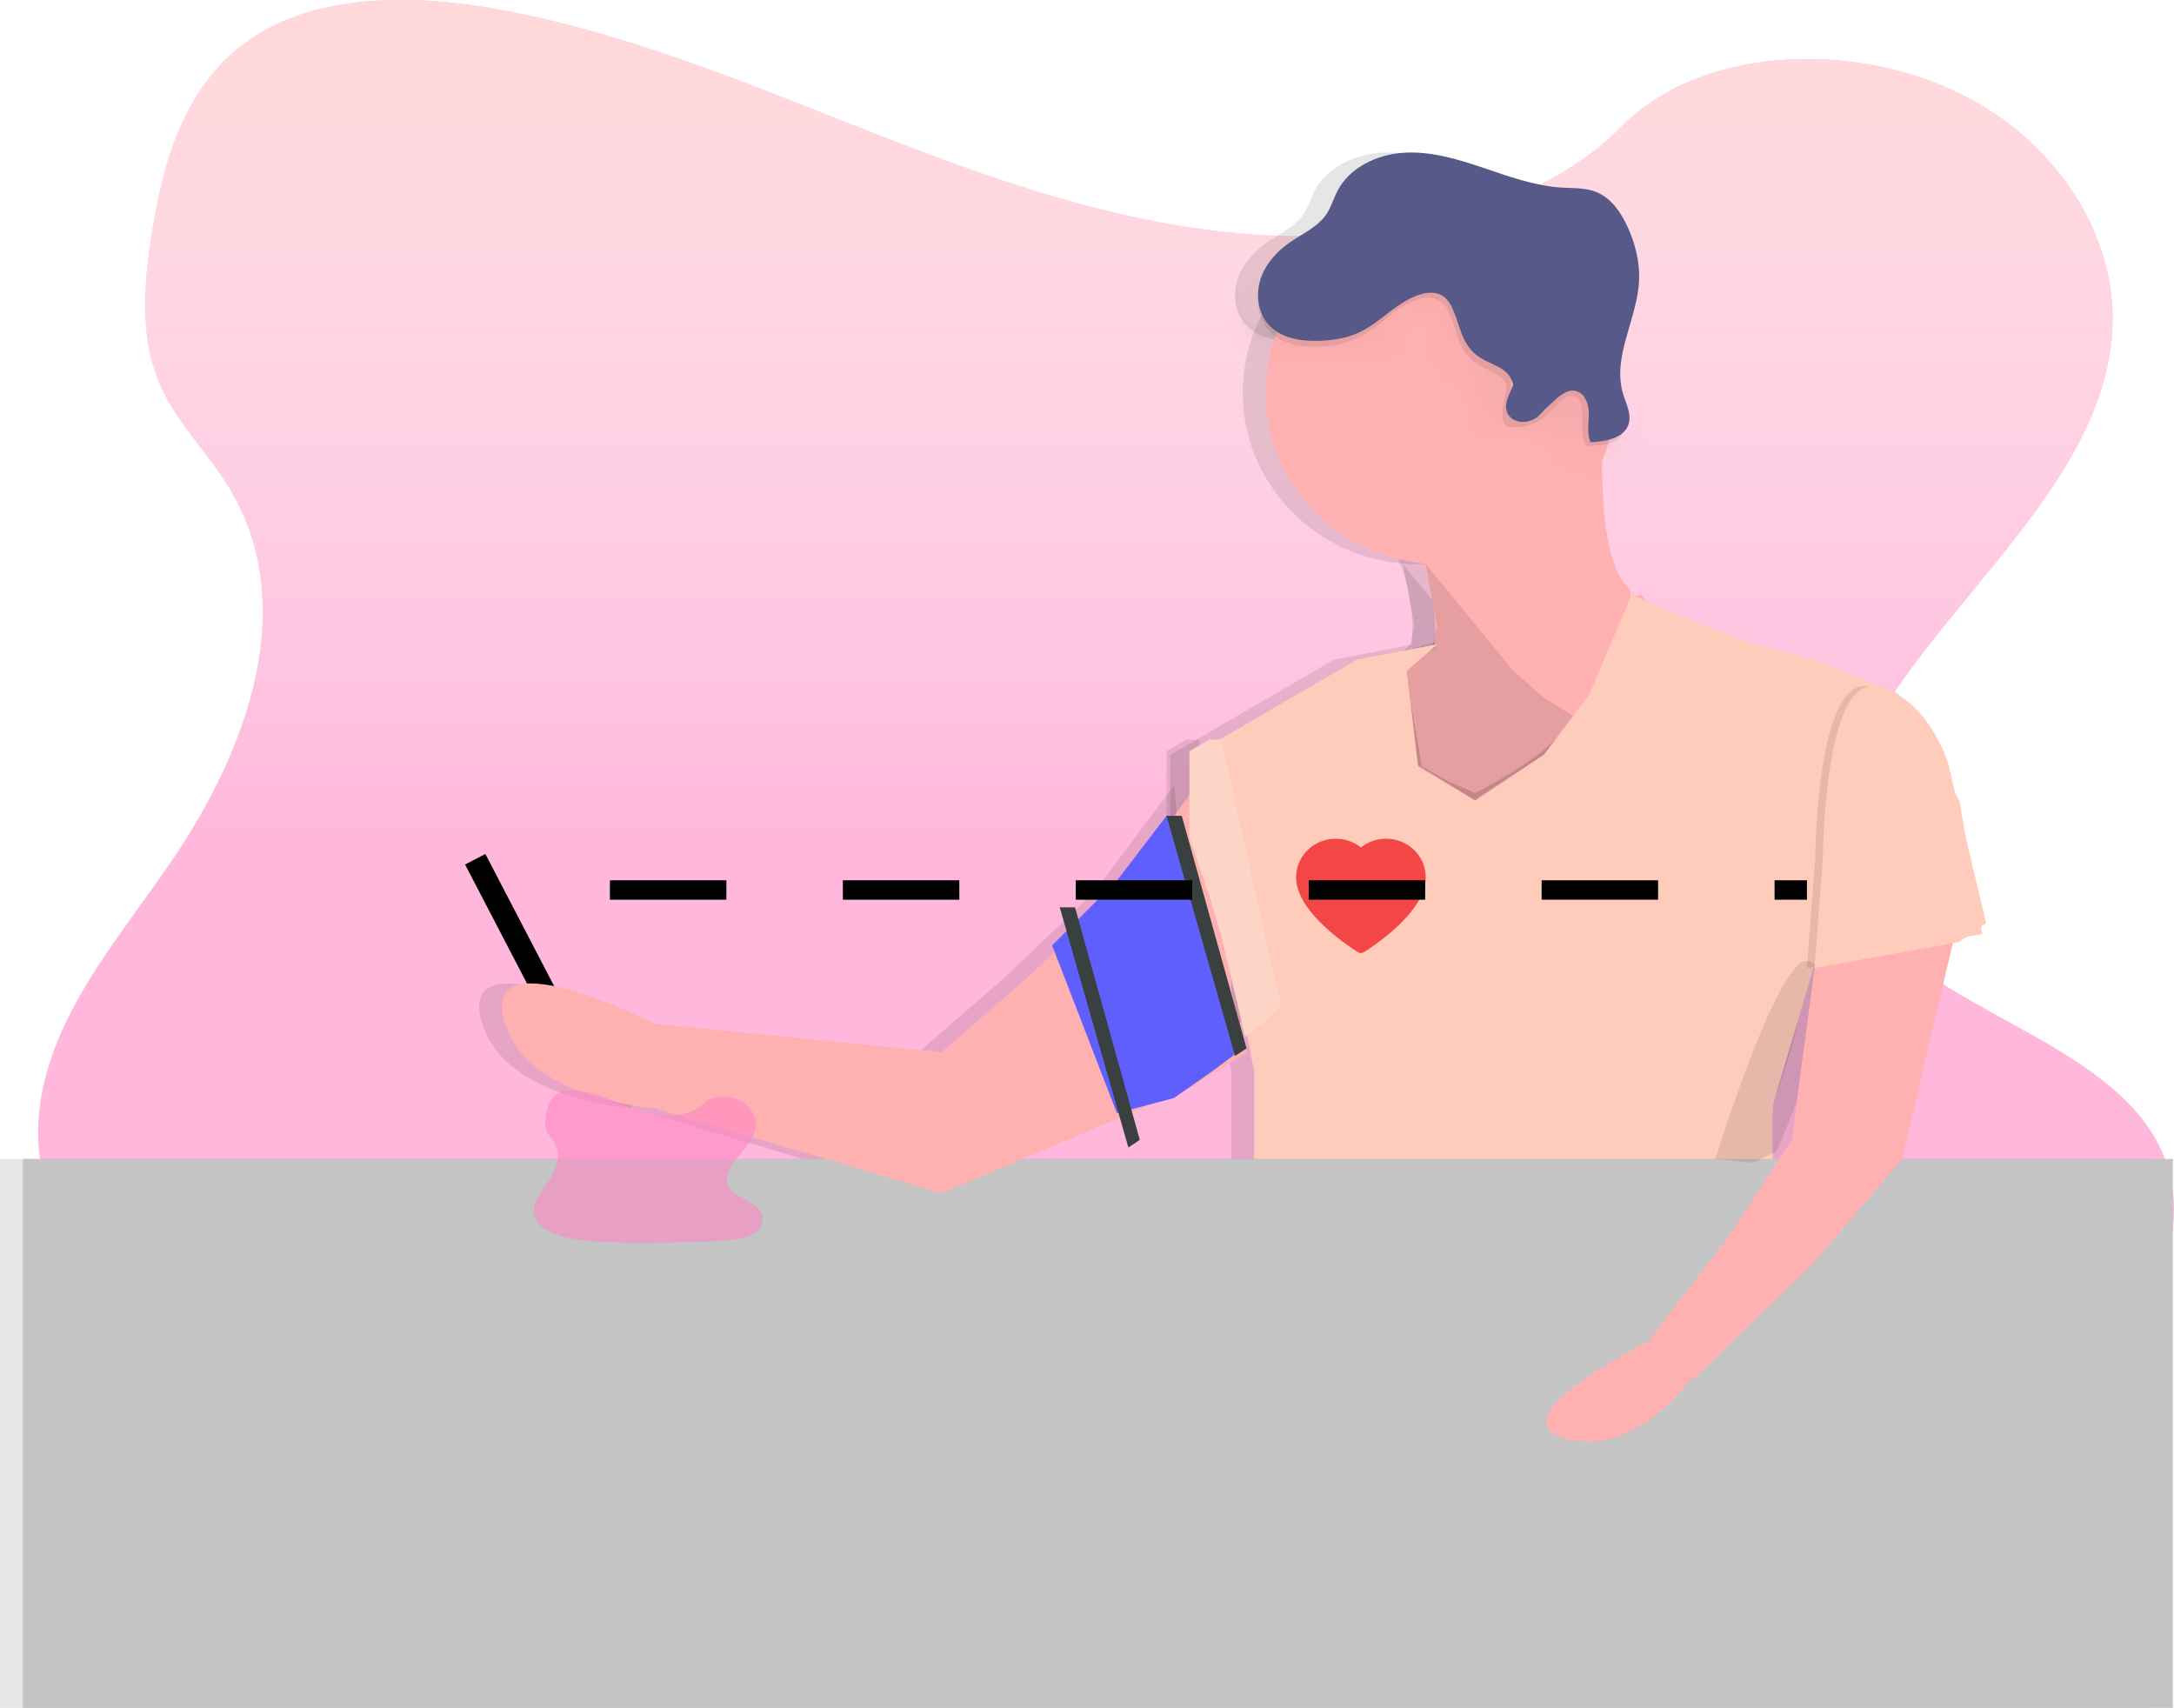 <svg width="56" height="44" viewBox="0 0 56 44" fill="none" xmlns="http://www.w3.org/2000/svg">
<g opacity="0.6">
<path d="M32.949 6.075C29.421 5.952 26.059 4.813 22.854 3.566C19.648 2.32 16.471 0.939 13.027 0.278C10.812 -0.147 8.279 -0.207 6.495 0.981C4.778 2.124 4.223 4.098 3.925 5.928C3.701 7.306 3.57 8.756 4.184 10.046C4.611 10.941 5.369 11.693 5.893 12.551C7.717 15.535 6.427 19.215 4.451 22.131C3.524 23.499 2.448 24.801 1.733 26.256C1.018 27.712 0.687 29.379 1.313 30.863C1.933 32.333 3.411 33.439 5.013 34.216C8.266 35.792 12.099 36.244 15.837 36.502C24.111 37.068 32.43 36.823 40.726 36.578C43.796 36.486 46.88 36.395 49.9 35.919C51.577 35.655 53.309 35.236 54.527 34.225C56.072 32.942 56.456 30.77 55.42 29.16C53.682 26.462 48.879 25.791 47.664 22.895C46.996 21.301 47.682 19.525 48.654 18.046C50.737 14.875 54.23 12.092 54.414 8.467C54.541 5.977 52.862 3.483 50.265 2.305C47.544 1.069 43.77 1.225 41.763 3.268C39.695 5.373 36.062 6.183 32.949 6.075Z" fill="#FF87C3"/>
<path d="M32.949 6.075C29.421 5.952 26.059 4.813 22.854 3.566C19.648 2.32 16.471 0.939 13.027 0.278C10.812 -0.147 8.279 -0.207 6.495 0.981C4.778 2.124 4.223 4.098 3.925 5.928C3.701 7.306 3.57 8.756 4.184 10.046C4.611 10.941 5.369 11.693 5.893 12.551C7.717 15.535 6.427 19.215 4.451 22.131C3.524 23.499 2.448 24.801 1.733 26.256C1.018 27.712 0.687 29.379 1.313 30.863C1.933 32.333 3.411 33.439 5.013 34.216C8.266 35.792 12.099 36.244 15.837 36.502C24.111 37.068 32.43 36.823 40.726 36.578C43.796 36.486 46.88 36.395 49.9 35.919C51.577 35.655 53.309 35.236 54.527 34.225C56.072 32.942 56.456 30.77 55.42 29.16C53.682 26.462 48.879 25.791 47.664 22.895C46.996 21.301 47.682 19.525 48.654 18.046C50.737 14.875 54.23 12.092 54.414 8.467C54.541 5.977 52.862 3.483 50.265 2.305C47.544 1.069 43.77 1.225 41.763 3.268C39.695 5.373 36.062 6.183 32.949 6.075Z" fill="url(#paint0_linear)"/>
</g>
<path d="M32.601 18.425L36.091 16.768L41.695 15.319L43.599 18.425L39.58 21.014H35.139L32.601 18.425Z" fill="black" fill-opacity="0.1"/>
<path d="M37.638 18.244L36.359 16.728C36.405 16.203 36.376 15.685 36.274 15.201C36.163 14.696 35.973 14.179 35.653 13.849C34.844 13.014 40.694 11.337 40.694 11.337C40.676 11.722 40.673 12.105 40.687 12.485C40.717 13.409 40.851 14.631 41.322 15.095C42.121 15.884 37.638 18.244 37.638 18.244Z" fill="black" fill-opacity="0.1"/>
<path d="M39.966 18.461L39.18 17.97L38.394 17.282L36.136 14.533L36.431 16.104L36.332 16.595L35.645 17.282L35.841 19.639L37.413 20.621L39.18 19.541L39.966 18.461Z" fill="black" fill-opacity="0.1"/>
<ellipse cx="36.529" cy="10.114" rx="4.517" ry="4.419" fill="black" fill-opacity="0.1"/>
<g opacity="0.1">
<mask id="path-6-inside-1" fill="white">
<path d="M40.457 11.194C40.357 10.969 40.356 10.754 40.358 10.507C40.36 10.259 40.188 10.043 39.957 9.974C39.495 9.841 38.824 10.853 38.493 10.802C38.144 10.679 38.465 9.902 38.264 9.587C38.105 9.337 37.787 9.268 37.54 9.111C37.013 8.778 37.029 8.245 36.785 7.741C36.528 7.212 35.988 7.368 35.518 7.68C35.161 7.918 34.853 8.235 34.472 8.425C34.142 8.589 33.77 8.648 33.404 8.657C32.959 8.668 32.474 8.586 32.167 8.252C31.931 7.996 31.846 7.619 31.895 7.266C31.886 7.291 31.879 7.315 31.871 7.339C31.752 7.743 31.822 8.218 32.101 8.525C32.407 8.859 32.892 8.94 33.338 8.93C33.705 8.921 34.075 8.861 34.406 8.698C34.788 8.508 35.096 8.19 35.452 7.953C35.922 7.641 36.463 7.485 36.719 8.014C36.963 8.518 36.948 9.051 37.474 9.384C37.723 9.538 38.039 9.61 38.199 9.86C38.296 10.016 37.917 10.875 38.264 10.998C39.376 11.104 39.503 10.079 39.966 10.212C40.197 10.279 40.164 10.653 40.162 10.9C40.16 11.147 40.162 11.263 40.26 11.489C40.643 11.471 41.11 11.484 41.221 11.104C41.236 11.05 41.243 10.993 41.242 10.937C41.08 11.225 40.801 11.178 40.457 11.194Z"/>
</mask>
<path d="M40.457 11.194C40.357 10.969 40.356 10.754 40.358 10.507C40.36 10.259 40.188 10.043 39.957 9.974C39.495 9.841 38.824 10.853 38.493 10.802C38.144 10.679 38.465 9.902 38.264 9.587C38.105 9.337 37.787 9.268 37.54 9.111C37.013 8.778 37.029 8.245 36.785 7.741C36.528 7.212 35.988 7.368 35.518 7.68C35.161 7.918 34.853 8.235 34.472 8.425C34.142 8.589 33.77 8.648 33.404 8.657C32.959 8.668 32.474 8.586 32.167 8.252C31.931 7.996 31.846 7.619 31.895 7.266C31.886 7.291 31.879 7.315 31.871 7.339C31.752 7.743 31.822 8.218 32.101 8.525C32.407 8.859 32.892 8.94 33.338 8.93C33.705 8.921 34.075 8.861 34.406 8.698C34.788 8.508 35.096 8.19 35.452 7.953C35.922 7.641 36.463 7.485 36.719 8.014C36.963 8.518 36.948 9.051 37.474 9.384C37.723 9.538 38.039 9.61 38.199 9.86C38.296 10.016 37.917 10.875 38.264 10.998C39.376 11.104 39.503 10.079 39.966 10.212C40.197 10.279 40.164 10.653 40.162 10.9C40.16 11.147 40.162 11.263 40.26 11.489C40.643 11.471 41.11 11.484 41.221 11.104C41.236 11.05 41.243 10.993 41.242 10.937C41.08 11.225 40.801 11.178 40.457 11.194Z" fill="black" fill-opacity="0.1"/>
<path d="M40.457 11.194L39.542 11.598L39.819 12.225L40.503 12.193L40.457 11.194ZM39.957 9.974L40.244 9.016L40.233 9.013L39.957 9.974ZM38.493 10.802L38.161 11.745L38.247 11.775L38.338 11.79L38.493 10.802ZM38.264 9.587L37.42 10.124L37.422 10.126L38.264 9.587ZM37.54 9.111L37.005 9.957L37.006 9.957L37.54 9.111ZM36.785 7.741L37.685 7.305L37.684 7.305L36.785 7.741ZM35.518 7.68L34.965 6.847L34.964 6.847L35.518 7.68ZM34.472 8.425L34.916 9.321L34.917 9.321L34.472 8.425ZM33.404 8.657L33.381 7.657L33.38 7.657L33.404 8.657ZM32.167 8.252L32.904 7.576L32.903 7.576L32.167 8.252ZM31.895 7.266L32.885 7.404L30.951 6.935L31.895 7.266ZM31.871 7.339L30.916 7.043L30.912 7.055L31.871 7.339ZM32.101 8.525L31.361 9.198L31.364 9.201L32.101 8.525ZM33.338 8.93L33.361 9.929L33.362 9.929L33.338 8.93ZM34.406 8.698L34.85 9.594L34.851 9.593L34.406 8.698ZM35.452 7.953L34.899 7.12L34.898 7.121L35.452 7.953ZM36.719 8.014L37.619 7.578L37.619 7.578L36.719 8.014ZM37.474 9.384L36.939 10.229L36.948 10.235L37.474 9.384ZM38.199 9.86L39.047 9.33L39.042 9.321L38.199 9.86ZM38.264 10.998L37.93 11.941L38.046 11.982L38.169 11.993L38.264 10.998ZM39.966 10.212L40.243 9.252L40.242 9.251L39.966 10.212ZM40.26 11.489L39.344 11.89L39.62 12.52L40.307 12.488L40.26 11.489ZM41.221 11.104L42.181 11.385L42.184 11.374L41.221 11.104ZM41.242 10.937L42.242 10.911L42.15 7.279L40.37 10.447L41.242 10.937ZM41.371 10.79C41.371 10.79 41.367 10.783 41.363 10.75C41.358 10.704 41.357 10.646 41.358 10.515L39.358 10.499C39.356 10.73 39.344 11.151 39.542 11.598L41.371 10.79ZM41.358 10.515C41.364 9.793 40.872 9.205 40.244 9.016L39.67 10.932C39.504 10.882 39.357 10.726 39.358 10.499L41.358 10.515ZM40.233 9.013C39.724 8.867 39.293 9.068 39.087 9.184C38.859 9.313 38.656 9.485 38.523 9.6C38.356 9.743 38.28 9.814 38.205 9.869C38.173 9.892 38.184 9.88 38.228 9.86C38.264 9.845 38.422 9.778 38.647 9.813L38.338 11.79C38.646 11.838 38.898 11.751 39.035 11.69C39.181 11.626 39.303 11.544 39.387 11.482C39.546 11.366 39.728 11.201 39.828 11.115C39.962 11 40.034 10.947 40.073 10.925C40.133 10.891 39.959 11.015 39.68 10.935L40.233 9.013ZM38.825 9.858C38.974 9.911 39.103 10.008 39.194 10.13C39.275 10.24 39.303 10.338 39.312 10.378C39.325 10.434 39.316 10.444 39.322 10.313C39.325 10.237 39.34 10.032 39.335 9.862C39.332 9.766 39.323 9.644 39.295 9.513C39.267 9.382 39.214 9.216 39.107 9.048L37.422 10.126C37.32 9.967 37.334 9.845 37.336 9.923C37.338 9.991 37.332 10.047 37.324 10.22C37.319 10.337 37.307 10.584 37.364 10.83C37.429 11.113 37.631 11.558 38.161 11.745L38.825 9.858ZM39.108 9.05C38.886 8.701 38.577 8.522 38.398 8.428C38.315 8.384 38.213 8.337 38.17 8.316C38.111 8.287 38.086 8.274 38.074 8.266L37.006 9.957C37.117 10.027 37.225 10.081 37.3 10.117C37.391 10.161 37.425 10.176 37.471 10.2C37.553 10.243 37.483 10.223 37.42 10.124L39.108 9.05ZM38.074 8.266C38.055 8.254 38.035 8.25 37.988 8.128C37.956 8.044 37.933 7.967 37.883 7.811C37.838 7.675 37.776 7.494 37.685 7.305L35.885 8.177C35.915 8.24 35.943 8.315 35.981 8.431C36.012 8.527 36.065 8.699 36.124 8.852C36.262 9.207 36.498 9.636 37.005 9.957L38.074 8.266ZM37.684 7.305C37.55 7.027 37.344 6.773 37.048 6.601C36.755 6.429 36.446 6.382 36.179 6.397C35.685 6.423 35.251 6.657 34.965 6.847L36.071 8.513C36.15 8.461 36.215 8.427 36.262 8.407C36.313 8.386 36.318 8.392 36.284 8.394C36.242 8.396 36.147 8.39 36.041 8.328C35.934 8.266 35.891 8.19 35.885 8.177L37.684 7.305ZM34.964 6.847C34.742 6.995 34.523 7.177 34.386 7.284C34.226 7.41 34.121 7.483 34.027 7.529L34.917 9.321C35.204 9.178 35.443 8.997 35.621 8.857C35.823 8.699 35.936 8.603 36.071 8.513L34.964 6.847ZM34.027 7.529C33.875 7.605 33.663 7.651 33.381 7.657L33.428 9.657C33.877 9.646 34.408 9.573 34.916 9.321L34.027 7.529ZM33.38 7.657C33.22 7.661 33.094 7.647 33.005 7.622C32.963 7.61 32.937 7.597 32.922 7.589C32.908 7.581 32.904 7.577 32.904 7.576L31.43 8.929C32.04 9.592 32.906 9.669 33.429 9.657L33.38 7.657ZM32.903 7.576C32.91 7.583 32.901 7.576 32.891 7.542C32.882 7.506 32.878 7.457 32.885 7.404L30.904 7.129C30.824 7.707 30.949 8.405 31.431 8.929L32.903 7.576ZM30.951 6.935C30.936 6.98 30.923 7.022 30.916 7.043L32.827 7.635C32.835 7.608 32.837 7.601 32.838 7.598L30.951 6.935ZM30.912 7.055C30.715 7.723 30.8 8.581 31.361 9.198L32.841 7.852C32.846 7.858 32.83 7.843 32.821 7.791C32.811 7.738 32.814 7.676 32.83 7.623L30.912 7.055ZM31.364 9.201C31.974 9.865 32.84 9.941 33.361 9.929L33.315 7.93C33.154 7.934 33.028 7.919 32.939 7.894C32.897 7.882 32.87 7.87 32.856 7.862C32.842 7.854 32.838 7.849 32.838 7.849L31.364 9.201ZM33.362 9.929C33.812 9.919 34.342 9.845 34.85 9.594L33.962 7.801C33.809 7.878 33.597 7.923 33.314 7.93L33.362 9.929ZM34.851 9.593C35.139 9.45 35.378 9.27 35.556 9.13C35.758 8.971 35.871 8.875 36.006 8.785L34.898 7.121C34.677 7.268 34.458 7.45 34.322 7.556C34.162 7.682 34.056 7.755 33.961 7.802L34.851 9.593ZM36.005 8.786C36.084 8.734 36.149 8.7 36.196 8.68C36.247 8.659 36.252 8.665 36.219 8.666C36.177 8.669 36.081 8.663 35.975 8.601C35.868 8.538 35.825 8.462 35.819 8.449L37.619 7.578C37.485 7.3 37.278 7.046 36.983 6.873C36.689 6.702 36.381 6.655 36.113 6.669C35.619 6.695 35.185 6.93 34.899 7.12L36.005 8.786ZM35.819 8.449C35.849 8.512 35.877 8.588 35.915 8.704C35.947 8.8 35.999 8.972 36.059 9.125C36.196 9.48 36.432 9.908 36.939 10.229L38.009 8.539C37.989 8.527 37.97 8.522 37.923 8.401C37.89 8.316 37.867 8.239 37.817 8.084C37.772 7.947 37.711 7.767 37.619 7.578L35.819 8.449ZM36.948 10.235C37.057 10.302 37.163 10.354 37.236 10.389C37.325 10.432 37.361 10.448 37.405 10.471C37.484 10.513 37.417 10.494 37.356 10.398L39.042 9.321C38.821 8.976 38.516 8.796 38.336 8.701C38.249 8.656 38.15 8.609 38.103 8.587C38.042 8.558 38.015 8.543 38 8.534L36.948 10.235ZM37.35 10.389C37.267 10.255 37.238 10.134 37.227 10.073C37.216 10.007 37.215 9.959 37.215 9.939C37.216 9.904 37.219 9.893 37.214 9.931C37.208 9.965 37.2 10.005 37.188 10.071C37.177 10.13 37.163 10.207 37.15 10.286C37.129 10.424 37.094 10.675 37.132 10.936C37.172 11.211 37.343 11.733 37.93 11.941L38.598 10.055C38.773 10.117 38.914 10.237 39.005 10.377C39.085 10.5 39.105 10.607 39.111 10.645C39.12 10.704 39.108 10.709 39.126 10.597C39.133 10.551 39.142 10.503 39.154 10.441C39.164 10.387 39.178 10.312 39.189 10.241C39.2 10.175 39.214 10.071 39.215 9.958C39.216 9.899 39.213 9.816 39.196 9.721C39.18 9.63 39.143 9.484 39.047 9.33L37.35 10.389ZM38.169 11.993C38.611 12.036 39.003 11.967 39.345 11.813C39.676 11.664 39.909 11.457 40.062 11.306C40.132 11.237 40.207 11.157 40.239 11.123C40.286 11.074 40.295 11.068 40.287 11.074C40.25 11.104 40.011 11.266 39.689 11.173L40.242 9.251C39.689 9.092 39.261 9.333 39.035 9.514C38.933 9.596 38.848 9.684 38.796 9.738C38.729 9.808 38.7 9.84 38.655 9.885C38.58 9.959 38.544 9.98 38.524 9.99C38.515 9.994 38.474 10.013 38.359 10.002L38.169 11.993ZM39.688 11.173C39.591 11.145 39.496 11.097 39.413 11.03C39.332 10.965 39.277 10.894 39.24 10.834C39.205 10.775 39.186 10.726 39.177 10.696C39.167 10.666 39.164 10.646 39.163 10.641C39.162 10.635 39.165 10.65 39.165 10.701C39.165 10.724 39.165 10.75 39.164 10.782C39.163 10.811 39.162 10.852 39.162 10.89L41.162 10.91C41.162 10.861 41.177 10.575 41.14 10.335C41.107 10.126 40.96 9.459 40.243 9.252L39.688 11.173ZM39.162 10.89C39.161 11.001 39.158 11.168 39.183 11.343C39.211 11.541 39.268 11.715 39.344 11.89L41.176 11.088C41.164 11.059 41.16 11.048 41.16 11.048C41.16 11.048 41.16 11.048 41.161 11.049C41.161 11.05 41.161 11.052 41.162 11.053C41.162 11.057 41.163 11.06 41.163 11.062C41.164 11.066 41.163 11.061 41.162 11.036C41.161 11.009 41.161 10.973 41.162 10.91L39.162 10.89ZM40.307 12.488C40.424 12.482 40.785 12.48 41.094 12.4C41.462 12.305 41.99 12.04 42.181 11.385L40.261 10.824C40.274 10.778 40.297 10.726 40.333 10.673C40.368 10.619 40.41 10.576 40.452 10.542C40.493 10.51 40.529 10.49 40.553 10.479C40.577 10.468 40.591 10.465 40.591 10.464C40.591 10.464 40.583 10.466 40.564 10.469C40.544 10.472 40.519 10.475 40.484 10.477C40.449 10.48 40.411 10.482 40.365 10.484C40.325 10.485 40.263 10.488 40.213 10.49L40.307 12.488ZM42.184 11.374C42.226 11.224 42.246 11.068 42.242 10.911L40.242 10.962C40.241 10.919 40.246 10.876 40.258 10.834L42.184 11.374ZM40.37 10.447C40.399 10.396 40.454 10.325 40.542 10.266C40.626 10.21 40.698 10.191 40.723 10.187C40.74 10.183 40.735 10.186 40.671 10.188C40.639 10.189 40.609 10.19 40.562 10.191C40.52 10.191 40.467 10.193 40.41 10.195L40.503 12.193C40.59 12.189 40.605 12.191 40.733 12.187C40.824 12.184 40.963 12.178 41.113 12.148C41.271 12.117 41.464 12.055 41.657 11.926C41.853 11.794 42.004 11.621 42.114 11.426L40.37 10.447Z" fill="black" fill-opacity="0.1" mask="url(#path-6-inside-1)"/>
</g>
<path d="M35.506 7.82C35.144 8.053 34.832 8.365 34.444 8.551C34.109 8.712 33.733 8.771 33.361 8.779C32.906 8.789 32.416 8.71 32.105 8.382C31.82 8.079 31.752 7.614 31.872 7.217C31.993 6.82 32.283 6.491 32.623 6.252C32.963 6.014 33.358 5.849 33.584 5.507C33.703 5.327 33.761 5.114 33.86 4.922C34.177 4.307 34.889 3.975 35.578 3.933C36.267 3.892 36.95 4.097 37.607 4.318C38.263 4.54 38.924 4.784 39.617 4.83C39.925 4.849 40.245 4.83 40.532 4.947C40.916 5.103 41.169 5.475 41.34 5.854C41.533 6.282 41.653 6.749 41.633 7.216C41.59 8.213 40.93 9.191 41.22 10.146C41.297 10.401 41.441 10.662 41.364 10.917C41.252 11.288 40.771 11.373 40.383 11.391C40.281 11.169 40.336 10.913 40.337 10.67C40.34 10.427 40.25 10.14 40.015 10.075C39.546 9.944 39.222 10.816 38.761 10.659C38.41 10.539 38.501 10.004 38.297 9.694C38.135 9.449 37.812 9.381 37.561 9.227C37.027 8.9 37.043 8.377 36.795 7.882C36.533 7.36 35.983 7.513 35.506 7.82Z" fill="black" fill-opacity="0.1"/>
<path d="M38.253 10.238L38.493 9.665C38.648 9.295 39.124 9.192 39.417 9.465C39.65 9.682 39.664 10.045 39.449 10.278L39.089 10.668C38.911 10.861 38.613 10.932 38.385 10.799C38.19 10.685 38.166 10.447 38.253 10.238Z" fill="black" fill-opacity="0.1"/>
<path d="M35.743 18.068L36.038 19.737L36.725 20.13L37.413 20.425C37.413 20.425 38.198 20.032 38.885 19.541C39.198 19.318 39.429 19.095 39.589 18.918L39.867 18.559C39.867 18.559 39.78 18.705 39.589 18.918L39.18 19.443L37.511 20.523L37.413 20.621L36.725 20.228L35.94 19.835L35.743 18.068Z" fill="black" fill-opacity="0.15"/>
<path d="M30.146 21.603V19.443L34.368 16.988L36.431 16.595L35.645 17.282L35.94 19.737L37.413 20.621L39.18 19.443L40.358 17.872L41.438 15.319L43.01 16.006L44.581 16.595L46.152 16.988L48.312 17.872L49.883 20.621L50.472 24.058L46.152 24.843L45.072 28.477V30.048V31.717L45.661 33.877L46.643 35.056V37.413V43.893H30.932L31.472 36.038L31.717 30.735V27.593L31.472 26.316L31.226 25.04L30.146 21.603Z" fill="black" fill-opacity="0.1"/>
<rect y="29.851" width="55.382" height="14.14" fill="black" fill-opacity="0.1"/>
<path d="M28.182 22.978L30.244 20.228L30.441 22.29L31.128 23.763V25.531L31.521 27.102L30.146 27.986L23.665 30.735L15.711 28.378V26.316L23.665 27.102L25.924 25.138L28.182 22.978Z" fill="black" fill-opacity="0.1"/>
<path d="M30.56 19.05L30.048 19.352V21.569L30.56 23.081L30.868 24.089L31.482 26.709L31.995 26.306L32.404 25.903L30.868 19.05H30.56Z" fill="black" fill-opacity="0.1"/>
<path d="M16.416 26.434C16.416 26.434 11.889 24.104 12.381 26.218C12.874 28.332 16.269 28.54 16.269 28.54L16.416 26.434Z" fill="black" fill-opacity="0.1"/>
<path d="M42.028 34.467C42.028 34.467 37.841 36.527 39.717 37.049C41.593 37.572 43.01 35.449 43.01 35.449L42.028 34.467Z" fill="black" fill-opacity="0.1"/>
<path d="M46.17 22.09L45.956 24.936L49.687 24.263L50.374 23.772L49.883 21.71L49.392 19.648C49.392 19.648 48.853 17.916 47.527 17.684C46.201 17.451 46.17 22.09 46.17 22.09Z" fill="black" fill-opacity="0.1"/>
<path d="M45.956 24.745C45.17 24.745 43.599 29.851 43.599 29.851L44.581 29.95L45.17 29.655C45.17 29.655 47.282 24.977 45.956 24.745Z" fill="black" fill-opacity="0.1"/>
<path d="M49.883 23.567L47.821 24.254L46.152 24.549V24.942L45.563 29.36L43.893 31.913L41.929 34.467L43.01 35.547L46.152 32.503L48.41 29.851L49.883 23.567Z" fill="black" fill-opacity="0.1"/>
<path d="M46.367 22.09L46.152 24.936L49.883 24.263L50.571 23.772L50.08 21.71L49.589 19.648C49.589 19.648 49.049 17.916 47.723 17.684C46.397 17.451 46.367 22.09 46.367 22.09Z" fill="black" fill-opacity="0.1"/>
<rect x="11.98" y="22.268" width="0.589" height="4.713" transform="rotate(-27.5 11.98 22.268)" fill="black"/>
<path d="M33.19 18.425L36.68 16.768L42.285 15.319L44.188 18.425L40.169 21.014H35.728L33.19 18.425Z" fill="#FFB0B1"/>
<path d="M38.227 18.244L36.948 16.728C36.994 16.203 36.965 15.685 36.863 15.201C36.752 14.696 36.562 14.179 36.242 13.849C35.433 13.014 41.283 11.337 41.283 11.337C41.265 11.722 41.263 12.105 41.276 12.485C41.306 13.409 41.44 14.631 41.911 15.095C42.711 15.884 38.227 18.244 38.227 18.244Z" fill="#FFB0B1"/>
<path d="M40.555 18.461L39.769 17.97L38.984 17.282L36.725 14.533L37.02 16.104L36.922 16.595L36.234 17.282L36.431 19.639L38.002 20.621L39.769 19.541L40.555 18.461Z" fill="black" fill-opacity="0.1"/>
<ellipse cx="37.118" cy="10.114" rx="4.517" ry="4.419" fill="#FFB0B1"/>
<g opacity="0.1">
<mask id="path-26-inside-2" fill="white">
<path d="M41.046 11.194C40.946 10.969 40.946 10.754 40.948 10.507C40.95 10.259 40.777 10.043 40.546 9.974C40.084 9.841 39.413 10.853 39.082 10.802C38.733 10.679 39.054 9.902 38.853 9.587C38.694 9.337 38.376 9.268 38.129 9.111C37.602 8.778 37.618 8.245 37.374 7.741C37.117 7.212 36.577 7.368 36.107 7.68C35.75 7.918 35.443 8.235 35.061 8.425C34.731 8.589 34.36 8.648 33.994 8.657C33.548 8.668 33.063 8.586 32.756 8.252C32.52 7.996 32.435 7.619 32.484 7.266C32.475 7.291 32.468 7.315 32.461 7.339C32.341 7.743 32.411 8.218 32.69 8.525C32.996 8.859 33.482 8.94 33.927 8.93C34.294 8.921 34.664 8.861 34.995 8.698C35.378 8.508 35.685 8.19 36.041 7.953C36.511 7.641 37.052 7.485 37.308 8.014C37.552 8.518 37.537 9.051 38.063 9.384C38.312 9.538 38.629 9.61 38.788 9.86C38.885 10.016 38.507 10.875 38.853 10.998C39.966 11.104 40.093 10.079 40.555 10.212C40.786 10.279 40.754 10.653 40.751 10.9C40.749 11.147 40.751 11.263 40.849 11.489C41.232 11.471 41.699 11.484 41.81 11.104C41.825 11.05 41.833 10.993 41.831 10.937C41.669 11.225 41.39 11.178 41.046 11.194Z"/>
</mask>
<path d="M41.046 11.194C40.946 10.969 40.946 10.754 40.948 10.507C40.95 10.259 40.777 10.043 40.546 9.974C40.084 9.841 39.413 10.853 39.082 10.802C38.733 10.679 39.054 9.902 38.853 9.587C38.694 9.337 38.376 9.268 38.129 9.111C37.602 8.778 37.618 8.245 37.374 7.741C37.117 7.212 36.577 7.368 36.107 7.68C35.75 7.918 35.443 8.235 35.061 8.425C34.731 8.589 34.36 8.648 33.994 8.657C33.548 8.668 33.063 8.586 32.756 8.252C32.52 7.996 32.435 7.619 32.484 7.266C32.475 7.291 32.468 7.315 32.461 7.339C32.341 7.743 32.411 8.218 32.69 8.525C32.996 8.859 33.482 8.94 33.927 8.93C34.294 8.921 34.664 8.861 34.995 8.698C35.378 8.508 35.685 8.19 36.041 7.953C36.511 7.641 37.052 7.485 37.308 8.014C37.552 8.518 37.537 9.051 38.063 9.384C38.312 9.538 38.629 9.61 38.788 9.86C38.885 10.016 38.507 10.875 38.853 10.998C39.966 11.104 40.093 10.079 40.555 10.212C40.786 10.279 40.754 10.653 40.751 10.9C40.749 11.147 40.751 11.263 40.849 11.489C41.232 11.471 41.699 11.484 41.81 11.104C41.825 11.05 41.833 10.993 41.831 10.937C41.669 11.225 41.39 11.178 41.046 11.194Z" fill="black"/>
<path d="M41.046 11.194L40.131 11.598L40.408 12.225L41.092 12.193L41.046 11.194ZM40.546 9.974L40.834 9.016L40.823 9.013L40.546 9.974ZM39.082 10.802L38.75 11.745L38.837 11.775L38.927 11.79L39.082 10.802ZM38.853 9.587L38.01 10.124L38.011 10.126L38.853 9.587ZM38.129 9.111L37.594 9.957L37.595 9.957L38.129 9.111ZM37.374 7.741L38.274 7.305L38.274 7.305L37.374 7.741ZM36.107 7.68L35.554 6.847L35.553 6.847L36.107 7.68ZM35.061 8.425L35.505 9.321L35.506 9.321L35.061 8.425ZM33.994 8.657L33.97 7.657L33.969 7.657L33.994 8.657ZM32.756 8.252L33.493 7.576L33.492 7.576L32.756 8.252ZM32.484 7.266L33.474 7.404L31.54 6.935L32.484 7.266ZM32.461 7.339L31.505 7.043L31.502 7.055L32.461 7.339ZM32.69 8.525L31.951 9.198L31.953 9.201L32.69 8.525ZM33.927 8.93L33.95 9.929L33.951 9.929L33.927 8.93ZM34.995 8.698L35.439 9.594L35.44 9.593L34.995 8.698ZM36.041 7.953L35.488 7.12L35.487 7.121L36.041 7.953ZM37.308 8.014L38.208 7.578L38.208 7.578L37.308 8.014ZM38.063 9.384L37.528 10.229L37.537 10.235L38.063 9.384ZM38.788 9.86L39.636 9.33L39.631 9.321L38.788 9.86ZM38.853 10.998L38.52 11.941L38.635 11.982L38.758 11.993L38.853 10.998ZM40.555 10.212L40.832 9.252L40.831 9.251L40.555 10.212ZM40.849 11.489L39.933 11.89L40.209 12.52L40.896 12.488L40.849 11.489ZM41.81 11.104L42.77 11.385L42.773 11.374L41.81 11.104ZM41.831 10.937L42.831 10.911L42.739 7.279L40.959 10.447L41.831 10.937ZM41.96 10.79C41.96 10.79 41.956 10.783 41.953 10.75C41.948 10.704 41.947 10.646 41.947 10.515L39.948 10.499C39.946 10.73 39.933 11.151 40.131 11.598L41.96 10.79ZM41.947 10.515C41.953 9.793 41.461 9.205 40.833 9.016L40.259 10.932C40.093 10.882 39.946 10.726 39.948 10.499L41.947 10.515ZM40.823 9.013C40.313 8.867 39.882 9.068 39.676 9.184C39.449 9.313 39.245 9.485 39.112 9.6C38.945 9.743 38.869 9.814 38.794 9.869C38.762 9.892 38.774 9.88 38.818 9.86C38.853 9.845 39.012 9.778 39.236 9.813L38.927 11.79C39.235 11.838 39.487 11.751 39.624 11.69C39.77 11.626 39.892 11.544 39.977 11.482C40.135 11.366 40.317 11.201 40.418 11.115C40.551 11 40.623 10.947 40.662 10.925C40.722 10.891 40.548 11.015 40.27 10.935L40.823 9.013ZM39.414 9.858C39.563 9.911 39.692 10.008 39.783 10.13C39.864 10.24 39.892 10.338 39.901 10.378C39.914 10.434 39.905 10.444 39.911 10.313C39.915 10.237 39.929 10.032 39.924 9.862C39.921 9.766 39.912 9.644 39.884 9.513C39.856 9.382 39.803 9.216 39.696 9.048L38.011 10.126C37.909 9.967 37.923 9.845 37.925 9.923C37.927 9.991 37.921 10.047 37.913 10.22C37.908 10.337 37.896 10.584 37.953 10.83C38.019 11.113 38.22 11.558 38.75 11.745L39.414 9.858ZM39.697 9.05C39.475 8.701 39.166 8.522 38.988 8.428C38.904 8.384 38.802 8.337 38.759 8.316C38.7 8.287 38.675 8.274 38.663 8.266L37.595 9.957C37.706 10.027 37.814 10.081 37.889 10.117C37.98 10.161 38.014 10.176 38.061 10.2C38.143 10.243 38.073 10.223 38.01 10.124L39.697 9.05ZM38.663 8.266C38.644 8.254 38.625 8.25 38.578 8.128C38.545 8.044 38.522 7.967 38.472 7.811C38.427 7.675 38.366 7.494 38.274 7.305L36.474 8.177C36.504 8.24 36.532 8.315 36.57 8.431C36.601 8.527 36.654 8.699 36.713 8.852C36.851 9.207 37.087 9.636 37.594 9.957L38.663 8.266ZM38.274 7.305C38.139 7.027 37.933 6.773 37.638 6.601C37.344 6.429 37.036 6.382 36.768 6.397C36.274 6.423 35.84 6.657 35.554 6.847L36.66 8.513C36.739 8.461 36.804 8.427 36.851 8.407C36.902 8.386 36.907 8.392 36.873 8.394C36.831 8.396 36.736 8.39 36.63 8.328C36.523 8.266 36.48 8.19 36.474 8.177L38.274 7.305ZM35.553 6.847C35.331 6.995 35.112 7.177 34.975 7.284C34.815 7.41 34.71 7.483 34.616 7.529L35.506 9.321C35.793 9.178 36.032 8.997 36.211 8.857C36.412 8.699 36.525 8.603 36.66 8.513L35.553 6.847ZM34.617 7.529C34.464 7.605 34.253 7.651 33.97 7.657L34.017 9.657C34.467 9.646 34.998 9.573 35.505 9.321L34.617 7.529ZM33.969 7.657C33.809 7.661 33.683 7.647 33.594 7.622C33.552 7.61 33.526 7.597 33.511 7.589C33.498 7.581 33.493 7.577 33.493 7.576L32.02 8.929C32.629 9.592 33.495 9.669 34.018 9.657L33.969 7.657ZM33.492 7.576C33.499 7.583 33.49 7.576 33.481 7.542C33.471 7.506 33.467 7.457 33.474 7.404L31.493 7.129C31.413 7.707 31.538 8.405 32.02 8.929L33.492 7.576ZM31.54 6.935C31.525 6.98 31.512 7.022 31.505 7.043L33.416 7.635C33.424 7.608 33.426 7.601 33.428 7.598L31.54 6.935ZM31.502 7.055C31.304 7.723 31.389 8.581 31.951 9.198L33.43 7.852C33.435 7.858 33.419 7.843 33.41 7.791C33.4 7.738 33.404 7.676 33.419 7.623L31.502 7.055ZM31.953 9.201C32.563 9.865 33.429 9.941 33.95 9.929L33.904 7.93C33.743 7.934 33.617 7.919 33.528 7.894C33.486 7.882 33.459 7.87 33.445 7.862C33.431 7.854 33.427 7.849 33.427 7.849L31.953 9.201ZM33.951 9.929C34.401 9.919 34.931 9.845 35.439 9.594L34.551 7.801C34.398 7.878 34.187 7.923 33.904 7.93L33.951 9.929ZM35.44 9.593C35.728 9.45 35.967 9.27 36.145 9.13C36.348 8.971 36.46 8.875 36.596 8.785L35.487 7.121C35.266 7.268 35.047 7.45 34.911 7.556C34.751 7.682 34.645 7.755 34.55 7.802L35.44 9.593ZM36.594 8.786C36.673 8.734 36.738 8.7 36.786 8.68C36.837 8.659 36.842 8.665 36.808 8.666C36.766 8.669 36.67 8.663 36.565 8.601C36.457 8.538 36.414 8.462 36.408 8.449L38.208 7.578C38.074 7.3 37.867 7.046 37.572 6.873C37.278 6.702 36.97 6.655 36.702 6.669C36.209 6.695 35.774 6.93 35.488 7.12L36.594 8.786ZM36.408 8.449C36.439 8.512 36.467 8.588 36.504 8.704C36.536 8.8 36.588 8.972 36.648 9.125C36.785 9.48 37.022 9.908 37.528 10.229L38.598 8.539C38.578 8.527 38.559 8.522 38.512 8.401C38.479 8.316 38.457 8.239 38.406 8.084C38.361 7.947 38.3 7.767 38.208 7.578L36.408 8.449ZM37.537 10.235C37.647 10.302 37.752 10.354 37.826 10.389C37.914 10.432 37.95 10.448 37.994 10.471C38.073 10.513 38.006 10.494 37.945 10.398L39.631 9.321C39.41 8.976 39.105 8.796 38.925 8.701C38.839 8.656 38.739 8.609 38.693 8.587C38.632 8.558 38.605 8.543 38.589 8.534L37.537 10.235ZM37.94 10.389C37.856 10.255 37.828 10.134 37.816 10.073C37.805 10.007 37.804 9.959 37.805 9.939C37.805 9.904 37.809 9.893 37.803 9.931C37.797 9.965 37.79 10.005 37.777 10.071C37.766 10.13 37.752 10.207 37.739 10.286C37.718 10.424 37.683 10.675 37.721 10.936C37.762 11.211 37.932 11.733 38.52 11.941L39.187 10.055C39.362 10.117 39.504 10.237 39.594 10.377C39.674 10.5 39.694 10.607 39.7 10.645C39.709 10.704 39.697 10.709 39.715 10.597C39.722 10.551 39.731 10.503 39.743 10.441C39.753 10.387 39.767 10.312 39.778 10.241C39.789 10.175 39.803 10.071 39.804 9.958C39.805 9.899 39.802 9.816 39.785 9.721C39.769 9.63 39.732 9.484 39.636 9.33L37.94 10.389ZM38.758 11.993C39.2 12.036 39.592 11.967 39.934 11.813C40.265 11.664 40.498 11.457 40.651 11.306C40.721 11.237 40.796 11.157 40.828 11.123C40.875 11.074 40.884 11.068 40.877 11.074C40.839 11.104 40.6 11.266 40.278 11.173L40.831 9.251C40.278 9.092 39.85 9.333 39.624 9.514C39.523 9.596 39.437 9.684 39.385 9.738C39.318 9.808 39.289 9.84 39.244 9.885C39.169 9.959 39.133 9.98 39.113 9.99C39.104 9.994 39.063 10.013 38.949 10.002L38.758 11.993ZM40.277 11.173C40.18 11.145 40.086 11.097 40.003 11.03C39.922 10.965 39.866 10.894 39.83 10.834C39.794 10.775 39.775 10.726 39.766 10.696C39.756 10.666 39.753 10.646 39.752 10.641C39.751 10.635 39.754 10.65 39.754 10.701C39.754 10.724 39.754 10.75 39.753 10.782C39.753 10.811 39.752 10.852 39.751 10.89L41.751 10.91C41.752 10.861 41.766 10.575 41.729 10.335C41.696 10.126 41.549 9.459 40.832 9.252L40.277 11.173ZM39.751 10.89C39.75 11.001 39.747 11.168 39.772 11.343C39.8 11.541 39.857 11.715 39.933 11.89L41.766 11.088C41.753 11.059 41.749 11.048 41.749 11.048C41.749 11.048 41.75 11.048 41.75 11.049C41.75 11.05 41.751 11.052 41.751 11.053C41.752 11.057 41.752 11.06 41.752 11.062C41.753 11.066 41.752 11.061 41.751 11.036C41.75 11.009 41.751 10.973 41.751 10.91L39.751 10.89ZM40.896 12.488C41.013 12.482 41.375 12.48 41.683 12.4C42.051 12.305 42.579 12.04 42.77 11.385L40.85 10.824C40.864 10.778 40.886 10.726 40.922 10.673C40.958 10.619 40.999 10.576 41.041 10.542C41.082 10.51 41.118 10.49 41.142 10.479C41.166 10.468 41.18 10.465 41.18 10.464C41.181 10.464 41.172 10.466 41.153 10.469C41.133 10.472 41.108 10.475 41.073 10.477C41.038 10.48 41 10.482 40.954 10.484C40.914 10.485 40.852 10.488 40.803 10.49L40.896 12.488ZM42.773 11.374C42.815 11.224 42.835 11.068 42.831 10.911L40.831 10.962C40.83 10.919 40.836 10.876 40.847 10.834L42.773 11.374ZM40.959 10.447C40.988 10.396 41.043 10.325 41.131 10.266C41.215 10.21 41.287 10.191 41.312 10.187C41.329 10.183 41.324 10.186 41.26 10.188C41.229 10.189 41.199 10.19 41.152 10.191C41.109 10.191 41.056 10.193 41 10.195L41.092 12.193C41.179 12.189 41.195 12.191 41.322 12.187C41.413 12.184 41.552 12.178 41.702 12.148C41.86 12.117 42.054 12.055 42.246 11.926C42.443 11.794 42.593 11.621 42.703 11.426L40.959 10.447Z" fill="black" mask="url(#path-26-inside-2)"/>
</g>
<path d="M36.095 7.82C35.733 8.053 35.421 8.365 35.034 8.551C34.699 8.712 34.322 8.771 33.95 8.779C33.495 8.789 33.005 8.71 32.695 8.382C32.409 8.079 32.341 7.614 32.462 7.217C32.582 6.82 32.872 6.491 33.212 6.252C33.553 6.014 33.947 5.849 34.173 5.507C34.292 5.327 34.35 5.114 34.449 4.922C34.766 4.307 35.479 3.975 36.168 3.933C36.857 3.892 37.54 4.097 38.196 4.318C38.852 4.54 39.513 4.784 40.206 4.83C40.514 4.849 40.835 4.83 41.121 4.947C41.505 5.103 41.758 5.475 41.93 5.854C42.122 6.282 42.242 6.749 42.222 7.216C42.179 8.213 41.519 9.191 41.809 10.146C41.886 10.401 42.03 10.662 41.953 10.917C41.841 11.288 41.361 11.373 40.972 11.391C40.871 11.169 40.925 10.913 40.927 10.67C40.929 10.427 40.839 10.14 40.604 10.075C40.135 9.944 39.812 10.816 39.35 10.659C38.999 10.539 39.09 10.004 38.886 9.694C38.725 9.449 38.401 9.381 38.15 9.227C37.616 8.9 37.632 8.377 37.384 7.882C37.122 7.36 36.572 7.513 36.095 7.82Z" fill="#575A89"/>
<path d="M38.843 10.238L39.083 9.665C39.237 9.295 39.713 9.192 40.007 9.465C40.239 9.682 40.253 10.045 40.038 10.278L39.679 10.668C39.5 10.861 39.202 10.932 38.974 10.799C38.779 10.685 38.755 10.447 38.843 10.238Z" fill="#575A89"/>
<path d="M36.332 18.068L36.627 19.737L37.314 20.13L38.002 20.425C38.002 20.425 38.787 20.032 39.475 19.541C39.787 19.318 40.018 19.095 40.178 18.918L40.456 18.559C40.456 18.559 40.369 18.705 40.178 18.918L39.769 19.443L38.1 20.523L38.002 20.621L37.314 20.228L36.529 19.835L36.332 18.068Z" fill="black" fill-opacity="0.15"/>
<path d="M30.735 21.603V19.443L34.958 16.988L37.02 16.595L36.234 17.282L36.529 19.737L38.002 20.621L39.769 19.443L40.947 17.872L42.028 15.319L43.599 16.006L45.17 16.595L46.741 16.988L48.901 17.872L50.472 20.621L51.062 24.058L46.741 24.843L45.661 28.477V30.048V31.717L46.25 33.877L47.232 35.056V37.413V43.893H31.521L32.061 36.038L32.306 30.735V27.593L32.061 26.316L31.815 25.04L30.735 21.603Z" fill="#FFCCBB"/>
<rect x="0.589" y="29.851" width="55.382" height="14.14" fill="#C4C4C4"/>
<path d="M28.771 22.978L30.833 20.228L31.03 22.29L31.717 23.763V25.531L32.11 27.102L30.735 27.986L24.254 30.735L16.3 28.378V26.316L24.254 27.102L26.513 25.138L28.771 22.978Z" fill="#FFB0B1"/>
<path d="M31.149 19.05L30.637 19.352V21.569L31.149 23.081L31.457 24.089L32.072 26.709L32.584 26.306L32.994 25.903L31.457 19.05H31.149Z" fill="#FDD5C7"/>
<path d="M17.005 26.434C17.005 26.434 12.478 24.104 12.97 26.218C13.463 28.332 16.858 28.54 16.858 28.54L17.005 26.434Z" fill="#FFB0B1"/>
<path d="M42.617 34.467C42.617 34.467 38.43 36.527 40.306 37.049C42.182 37.572 43.599 35.449 43.599 35.449L42.617 34.467Z" fill="#FFB0B1"/>
<path d="M46.759 22.09L46.545 24.936L50.276 24.263L50.964 23.772L50.472 21.71L49.981 19.648C49.981 19.648 49.442 17.916 48.116 17.684C46.79 17.451 46.759 22.09 46.759 22.09Z" fill="black" fill-opacity="0.1"/>
<path d="M46.545 24.745C45.759 24.745 44.188 29.851 44.188 29.851L45.17 29.95L45.759 29.655C45.759 29.655 47.871 24.977 46.545 24.745Z" fill="black" fill-opacity="0.1"/>
<path d="M50.472 23.567L48.41 24.254L46.741 24.549V24.942L46.152 29.36L44.483 31.913L42.519 34.467L43.599 35.547L46.741 32.503L49 29.851L50.472 23.567Z" fill="#FFB0B1"/>
<path d="M46.956 22.09L46.741 24.936L50.472 24.263L51.16 23.772L50.669 21.71L50.178 19.648C50.178 19.648 49.638 17.916 48.312 17.684C46.986 17.451 46.956 22.09 46.956 22.09Z" fill="#FFCCBB"/>
<path opacity="0.6" d="M17.171 28.732C16.793 28.718 16.433 28.597 16.09 28.464C15.746 28.331 15.406 28.184 15.037 28.114C14.8 28.068 14.529 28.062 14.338 28.189C14.154 28.31 14.095 28.521 14.062 28.716C14.039 28.863 14.025 29.017 14.09 29.155C14.136 29.25 14.217 29.33 14.273 29.422C14.469 29.74 14.331 30.132 14.119 30.443C14.02 30.589 13.904 30.728 13.828 30.883C13.751 31.038 13.716 31.216 13.783 31.374C13.849 31.53 14.008 31.648 14.179 31.731C14.527 31.899 14.938 31.947 15.338 31.975C16.224 32.035 17.115 32.009 18.003 31.983C18.332 31.973 18.663 31.963 18.986 31.913C19.166 31.885 19.351 31.84 19.481 31.732C19.647 31.595 19.688 31.364 19.577 31.192C19.391 30.905 18.877 30.833 18.746 30.524C18.675 30.355 18.748 30.165 18.852 30.008C19.076 29.67 19.45 29.373 19.469 28.986C19.483 28.721 19.303 28.455 19.025 28.33C18.734 28.198 18.329 28.215 18.114 28.432C17.893 28.657 17.504 28.743 17.171 28.732Z" fill="#FF87C3"/>
<path d="M28.771 22.683L30.048 21.014H30.342L32.012 27.004L31.226 27.593L30.244 28.28L28.771 28.673L27.102 24.352L28.771 22.683Z" fill="#5F5FFD"/>
<path d="M30.048 21.014H30.441L32.11 27.004L31.815 27.2L30.048 21.014Z" fill="#3A3F3F"/>
<path d="M27.298 23.37H27.691L29.36 29.36L29.066 29.557L27.298 23.37Z" fill="#3A3F3F"/>
<path d="M36.644 22.207C36.593 22.089 36.518 21.982 36.425 21.892C36.331 21.801 36.221 21.73 36.1 21.68C35.974 21.629 35.84 21.603 35.704 21.603C35.514 21.603 35.328 21.654 35.166 21.752C35.127 21.775 35.091 21.8 35.056 21.828C35.021 21.8 34.984 21.775 34.946 21.752C34.784 21.654 34.598 21.603 34.408 21.603C34.271 21.603 34.138 21.629 34.012 21.68C33.891 21.73 33.781 21.801 33.688 21.892C33.594 21.981 33.519 22.088 33.468 22.207C33.414 22.33 33.386 22.46 33.386 22.595C33.386 22.721 33.413 22.853 33.465 22.988C33.509 23.1 33.571 23.217 33.651 23.334C33.778 23.52 33.952 23.714 34.169 23.911C34.527 24.237 34.883 24.463 34.898 24.472L34.989 24.53C35.03 24.555 35.082 24.555 35.123 24.53L35.214 24.472C35.229 24.462 35.584 24.237 35.943 23.911C36.159 23.714 36.334 23.52 36.46 23.334C36.54 23.217 36.603 23.1 36.647 22.988C36.699 22.853 36.725 22.721 36.725 22.595C36.725 22.46 36.698 22.33 36.644 22.207Z" fill="#F34747"/>
<line x1="15.711" y1="22.924" x2="46.545" y2="22.924" stroke="black" stroke-width="0.5" stroke-dasharray="3 3"/>
<defs>
<linearGradient id="paint0_linear" x1="28.491" y1="0" x2="28.491" y2="36.847" gradientUnits="userSpaceOnUse">
<stop stop-color="#FFBFBF"/>
<stop offset="0.589" stop-color="white" stop-opacity="0"/>
</linearGradient>
</defs>
</svg>
